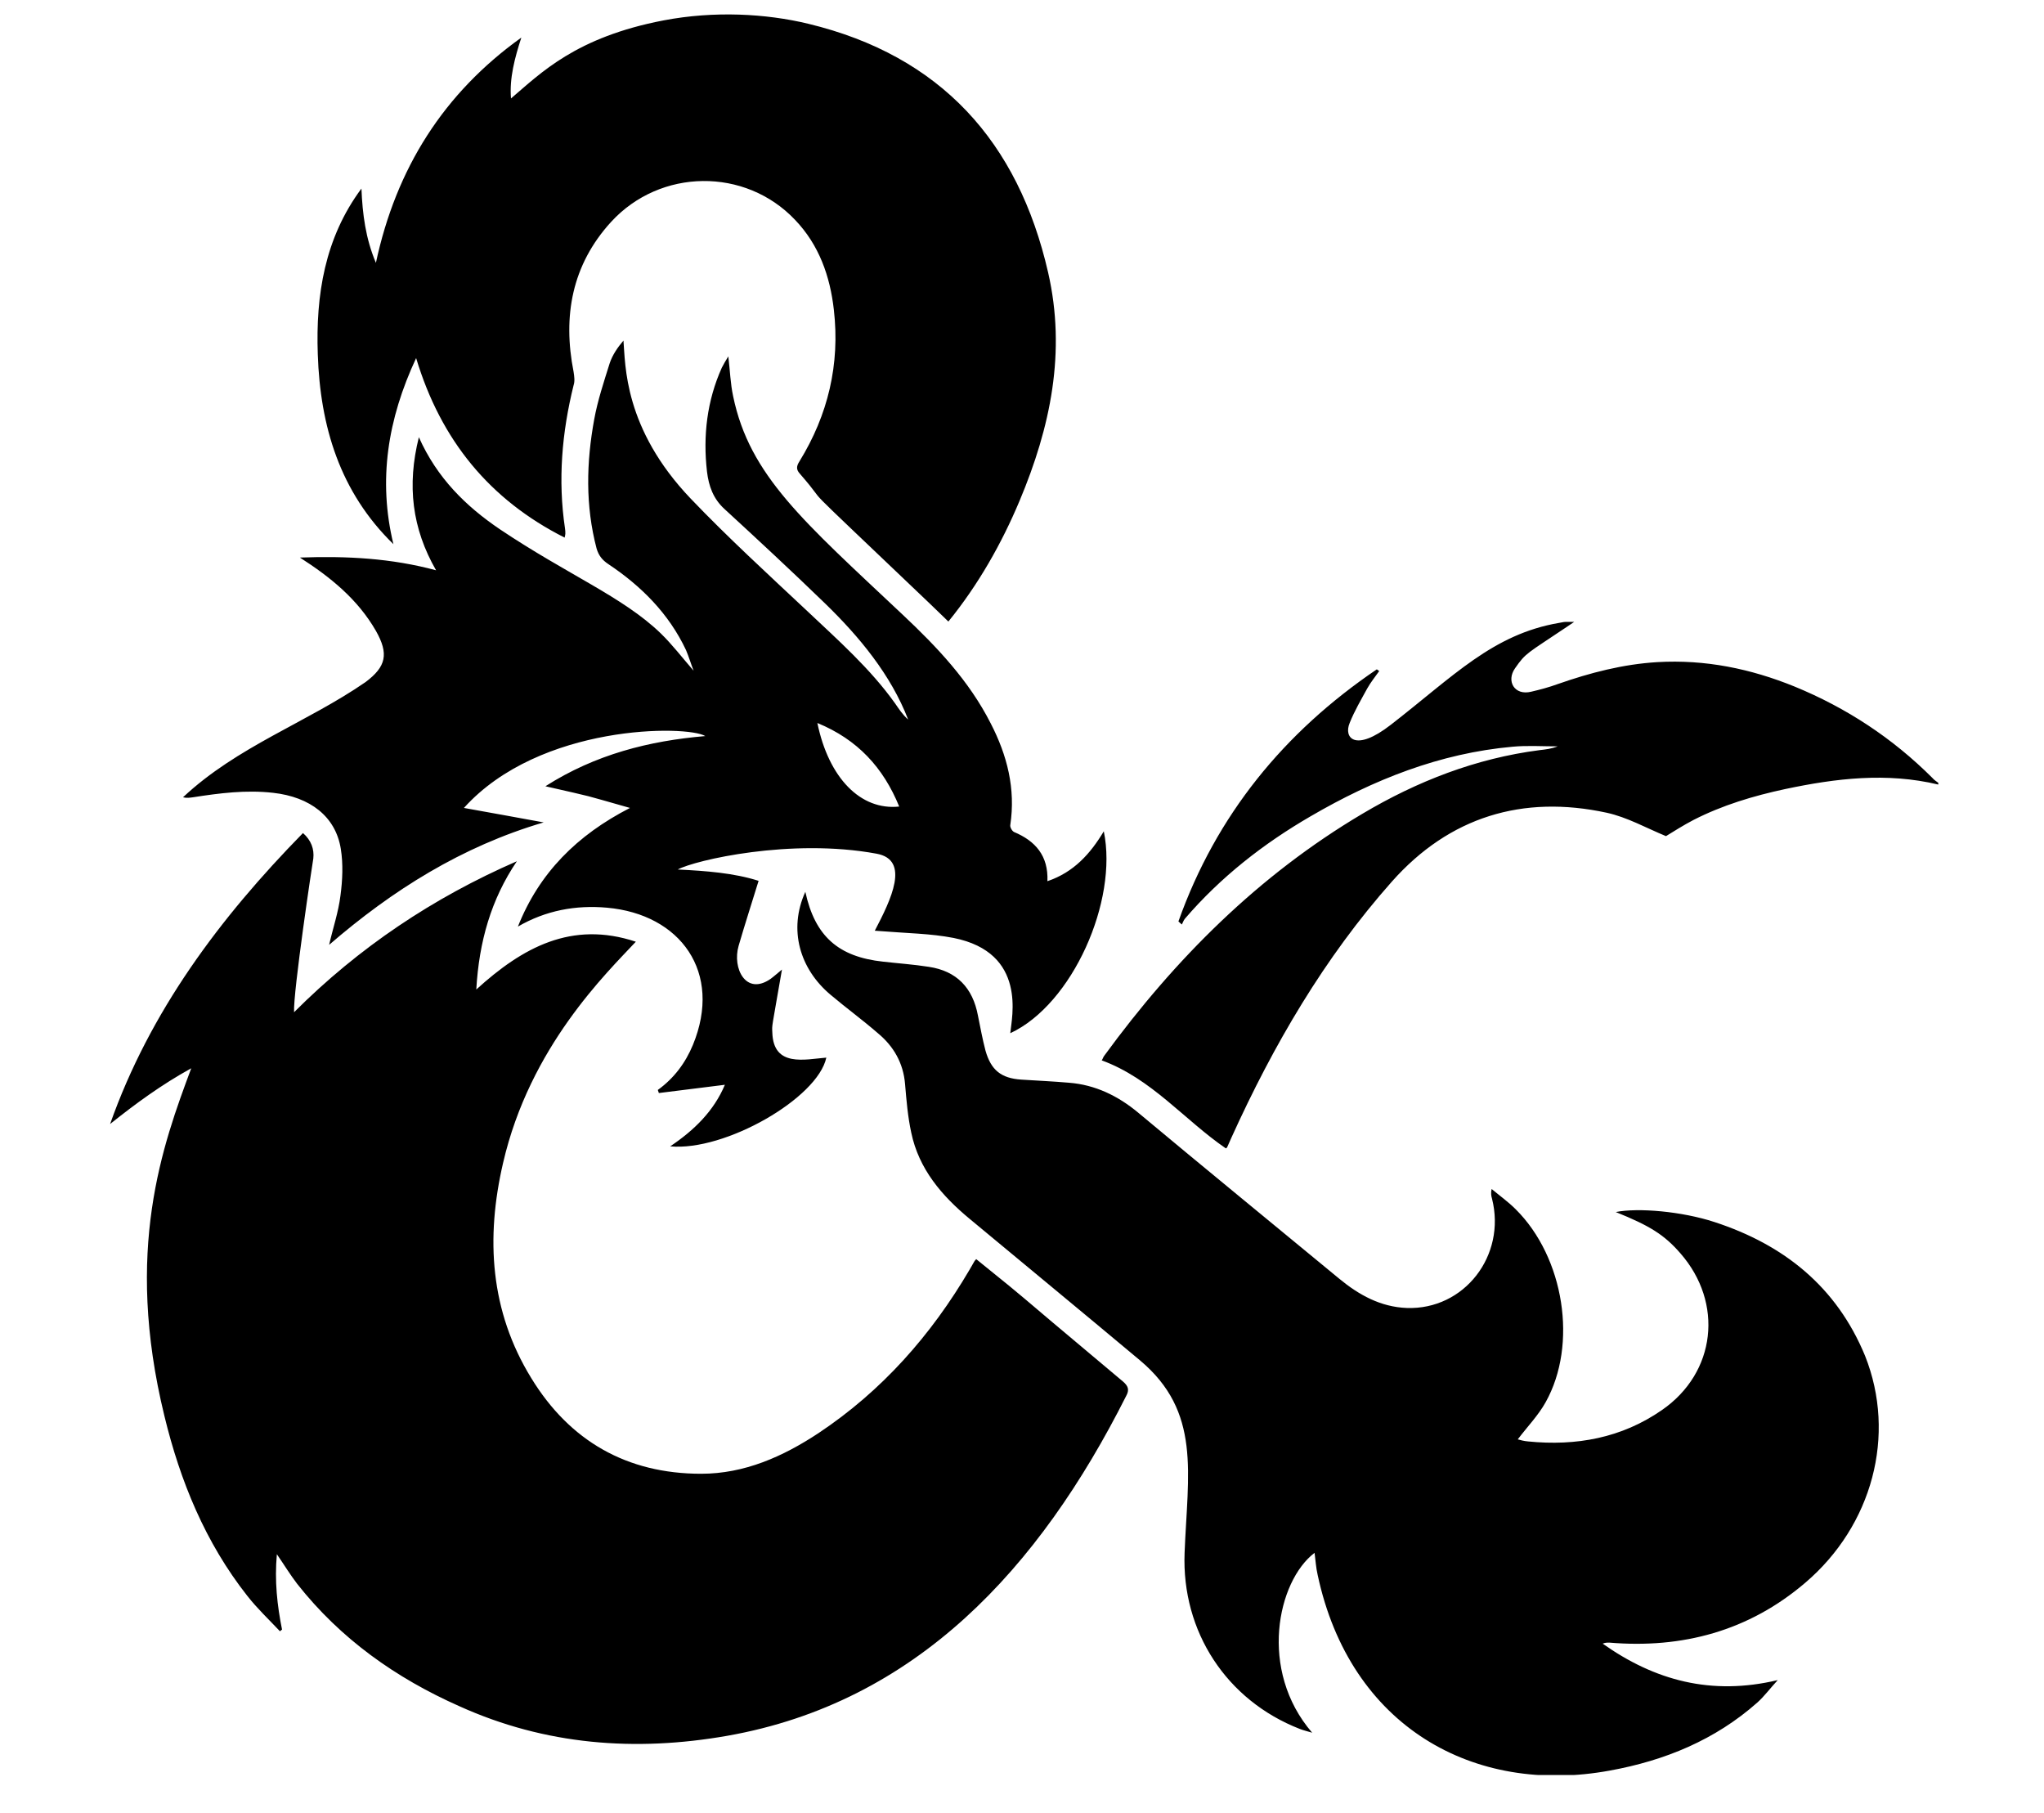 <svg width="53" height="47" viewBox="0 0 53 47" fill="none" xmlns="http://www.w3.org/2000/svg">
<g clip-path="url(#clip0_201_7009)">
<path d="M8.24 9.185C8.186 7.652 8.418 6.172 9.372 4.888C9.399 5.548 9.479 6.181 9.747 6.814C10.273 4.362 11.503 2.418 13.518 0.974C13.348 1.5 13.206 2.026 13.25 2.552C14.026 1.892 14.927 0.965 17.209 0.528C18.52 0.279 19.857 0.35 20.962 0.617C24.395 1.447 26.401 3.675 27.177 7.063C27.649 9.123 27.239 11.075 26.437 12.983C25.973 14.089 25.367 15.159 24.591 16.113C24.413 15.943 24.243 15.774 24.074 15.614C20.258 11.976 21.684 13.367 20.739 12.279C20.641 12.172 20.65 12.083 20.731 11.958C21.471 10.755 21.783 9.444 21.622 8.035C21.524 7.162 21.239 6.35 20.615 5.699C19.322 4.335 17.12 4.362 15.845 5.753C14.828 6.867 14.588 8.196 14.873 9.64C14.891 9.756 14.909 9.881 14.873 9.988C14.57 11.209 14.463 12.448 14.65 13.697C14.659 13.741 14.659 13.795 14.659 13.839C14.659 13.866 14.65 13.884 14.641 13.937C12.698 12.957 11.432 11.414 10.79 9.283C10.05 10.87 9.8 12.448 10.201 14.107C8.81 12.752 8.302 11.049 8.24 9.185ZM50.108 20.169C49.073 19.135 47.879 18.351 46.532 17.798C45.391 17.334 44.214 17.093 42.975 17.165C42.084 17.218 41.228 17.441 40.389 17.735C40.167 17.816 39.935 17.878 39.703 17.932C39.266 18.039 39.052 17.655 39.284 17.325C39.569 16.915 39.587 16.951 40.621 16.255C40.675 16.22 40.728 16.184 40.818 16.122H40.595C40.541 16.122 40.488 16.14 40.425 16.148C38.705 16.443 37.688 17.53 36.065 18.788C35.138 19.51 34.835 19.126 34.996 18.743C35.12 18.431 35.29 18.145 35.45 17.851C35.539 17.691 35.655 17.548 35.762 17.397C35.745 17.379 35.718 17.37 35.7 17.352C33.293 18.984 31.536 21.132 30.556 23.887C30.582 23.914 30.618 23.941 30.645 23.967C30.672 23.914 30.689 23.86 30.725 23.816C31.652 22.737 32.758 21.872 33.988 21.159C35.611 20.214 37.331 19.527 39.222 19.358C39.605 19.322 39.997 19.349 40.389 19.349C40.229 19.412 40.078 19.429 39.917 19.447C38.268 19.661 36.752 20.25 35.325 21.097C32.633 22.692 30.466 24.859 28.63 27.373C28.603 27.409 28.594 27.453 28.567 27.489C29.86 27.962 30.707 29.032 31.786 29.771C31.804 29.763 31.813 29.754 31.822 29.736L31.929 29.495C33.016 27.097 34.336 24.832 36.092 22.853C37.581 21.177 39.48 20.597 41.664 21.07C42.191 21.186 42.681 21.462 43.198 21.676C43.403 21.551 43.653 21.391 43.911 21.257C44.66 20.874 45.462 20.633 46.292 20.455C47.602 20.178 48.922 20.018 50.259 20.339V20.294C50.215 20.259 50.152 20.223 50.108 20.169ZM29.12 35.816C25.607 32.874 27.087 34.078 25.313 32.642C25.242 32.723 25.313 32.624 25.144 32.91C24.145 34.613 22.87 36.057 21.221 37.154C20.303 37.76 19.304 38.206 18.181 38.206C16.255 38.206 14.775 37.359 13.776 35.727C12.707 33.989 12.591 32.099 13.045 30.146C13.741 27.133 15.729 25.225 16.487 24.413C14.819 23.86 13.545 24.565 12.35 25.652C12.421 24.413 12.733 23.317 13.402 22.327C11.235 23.272 9.31 24.556 7.625 26.241C7.598 25.724 8.106 22.345 8.124 22.256C8.151 22.015 8.07 21.783 7.856 21.596C5.699 23.798 3.889 26.214 2.855 29.139C3.514 28.613 4.183 28.122 4.959 27.694C4.219 29.682 3.211 32.402 4.263 36.708C4.674 38.402 5.324 39.989 6.412 41.371C6.671 41.701 6.974 41.986 7.259 42.289C7.277 42.271 7.295 42.262 7.313 42.245C7.188 41.62 7.116 40.987 7.179 40.292C7.375 40.577 7.527 40.827 7.705 41.059C8.828 42.485 10.264 43.502 11.913 44.233C14.142 45.24 16.469 45.418 18.858 44.999C23.753 44.135 26.945 40.666 29.2 36.191C29.29 36.03 29.254 35.932 29.12 35.816ZM44.455 31.68C43.608 31.403 42.476 31.305 41.896 31.421C42.779 31.777 43.153 32.009 43.572 32.491C44.696 33.775 44.5 35.584 43.091 36.556C42.048 37.279 40.871 37.492 39.623 37.368C39.516 37.359 39.418 37.332 39.355 37.314C39.605 36.984 39.89 36.69 40.078 36.351C40.916 34.853 40.559 32.598 39.302 31.35C39.115 31.162 38.892 31.002 38.678 30.824C38.651 30.939 38.669 31.011 38.687 31.073C39.061 32.553 37.965 33.962 36.476 33.908C35.798 33.882 35.236 33.57 34.728 33.151C32.989 31.715 31.242 30.289 29.512 28.844C28.986 28.407 28.398 28.122 27.72 28.069C27.31 28.033 26.891 28.015 26.481 27.988C25.955 27.953 25.697 27.739 25.554 27.239C25.474 26.936 25.42 26.633 25.358 26.33C25.224 25.608 24.805 25.171 24.083 25.064C23.691 25.002 23.289 24.975 22.897 24.93C21.738 24.805 21.132 24.271 20.882 23.12C20.436 24.101 20.739 25.118 21.533 25.786C21.934 26.125 22.362 26.437 22.763 26.785C23.173 27.124 23.423 27.56 23.468 28.104C23.503 28.523 23.539 28.951 23.628 29.361C23.824 30.306 24.422 31.002 25.144 31.599C26.615 32.821 28.086 34.033 29.557 35.264C31.153 36.601 30.796 38.188 30.716 40.256C30.636 42.298 31.804 44.081 33.703 44.821C33.792 44.857 33.881 44.875 34.024 44.919C32.624 43.297 33.123 40.987 34.086 40.256C34.113 40.452 34.122 40.64 34.166 40.827C35.005 44.759 38.214 46.551 41.745 45.9C43.171 45.641 44.473 45.106 45.569 44.135C45.748 43.974 45.899 43.769 46.096 43.555C44.375 43.965 42.904 43.564 41.557 42.61C41.62 42.583 41.673 42.583 41.727 42.583C43.626 42.744 45.347 42.28 46.809 41.032C48.547 39.552 49.18 37.207 48.36 35.148C47.62 33.356 46.256 32.268 44.455 31.68ZM9.747 16.354C9.274 15.533 8.57 14.963 7.776 14.454C8.998 14.41 10.148 14.472 11.307 14.784C10.683 13.697 10.549 12.582 10.861 11.334C11.334 12.395 12.082 13.126 12.965 13.723C14.721 14.9 16.148 15.471 17.129 16.416C17.432 16.71 17.69 17.049 17.985 17.388C17.913 17.201 17.86 17.022 17.788 16.853C17.343 15.908 16.629 15.194 15.774 14.624C15.613 14.517 15.524 14.401 15.47 14.223C15.176 13.108 15.203 11.985 15.408 10.87C15.497 10.38 15.658 9.899 15.809 9.417C15.88 9.203 16.014 9.007 16.166 8.829C16.219 9.444 16.166 11.102 17.913 12.93C18.876 13.937 19.91 14.882 20.936 15.845C21.738 16.603 22.567 17.334 23.209 18.235C23.307 18.377 23.405 18.529 23.548 18.654C23.102 17.495 22.282 16.505 21.39 15.64C20.534 14.811 19.661 14 18.787 13.197C18.493 12.93 18.377 12.6 18.332 12.226C18.225 11.298 18.332 10.389 18.716 9.533C18.76 9.444 18.814 9.355 18.885 9.239C18.93 9.613 18.939 9.943 19.01 10.273C19.438 12.333 20.829 13.509 23.405 15.934C24.297 16.773 25.126 17.646 25.688 18.752C26.116 19.581 26.338 20.446 26.196 21.391C26.187 21.444 26.24 21.542 26.294 21.569C26.847 21.801 27.186 22.184 27.159 22.844C27.845 22.612 28.273 22.131 28.621 21.551C28.995 23.352 27.81 26.036 26.196 26.785C26.232 26.384 26.642 24.698 24.725 24.315C24.119 24.199 23.584 24.199 22.683 24.128C23.102 23.326 23.61 22.291 22.728 22.131C20.508 21.721 18.02 22.3 17.574 22.541C18.305 22.577 19.028 22.63 19.67 22.835C19.491 23.415 19.313 23.967 19.152 24.52C18.983 25.1 19.34 25.822 19.982 25.376C20.089 25.296 20.187 25.207 20.276 25.135C20 26.731 20.017 26.553 20.026 26.767C20.053 27.676 20.873 27.462 21.426 27.418C21.203 28.47 18.796 29.852 17.378 29.718C18.002 29.299 18.511 28.8 18.796 28.122C18.216 28.194 17.646 28.265 17.084 28.336L17.057 28.256C17.476 27.953 17.771 27.56 17.967 27.088C18.742 25.207 17.646 23.7 15.738 23.531C14.927 23.459 14.151 23.602 13.429 24.021C13.981 22.63 14.962 21.649 16.335 20.945C14.98 20.562 15.542 20.704 14.142 20.383C15.444 19.554 16.834 19.206 18.288 19.082C17.824 18.796 13.999 18.761 12.029 20.945C12.733 21.07 13.411 21.195 14.097 21.32C11.975 21.944 10.175 23.076 8.534 24.494C8.632 24.066 8.775 23.646 8.828 23.218C8.882 22.817 8.9 22.398 8.837 22.006C8.703 21.168 8.044 20.66 7.081 20.553C6.376 20.473 5.69 20.562 5.003 20.669C4.923 20.678 4.852 20.695 4.745 20.669C6.154 19.349 7.954 18.734 9.479 17.682C10.014 17.281 10.085 16.951 9.747 16.354ZM21.194 18.743C21.488 20.169 22.317 21.016 23.316 20.909C22.906 19.902 22.237 19.171 21.194 18.743Z" fill="black"/>
</g>
<defs>
<clipPath id="clip0_201_7009">
<rect width="51.354" height="45.648" fill="white" transform="translate(0.884 0.368)"/>
</clipPath>
</defs>
</svg>
